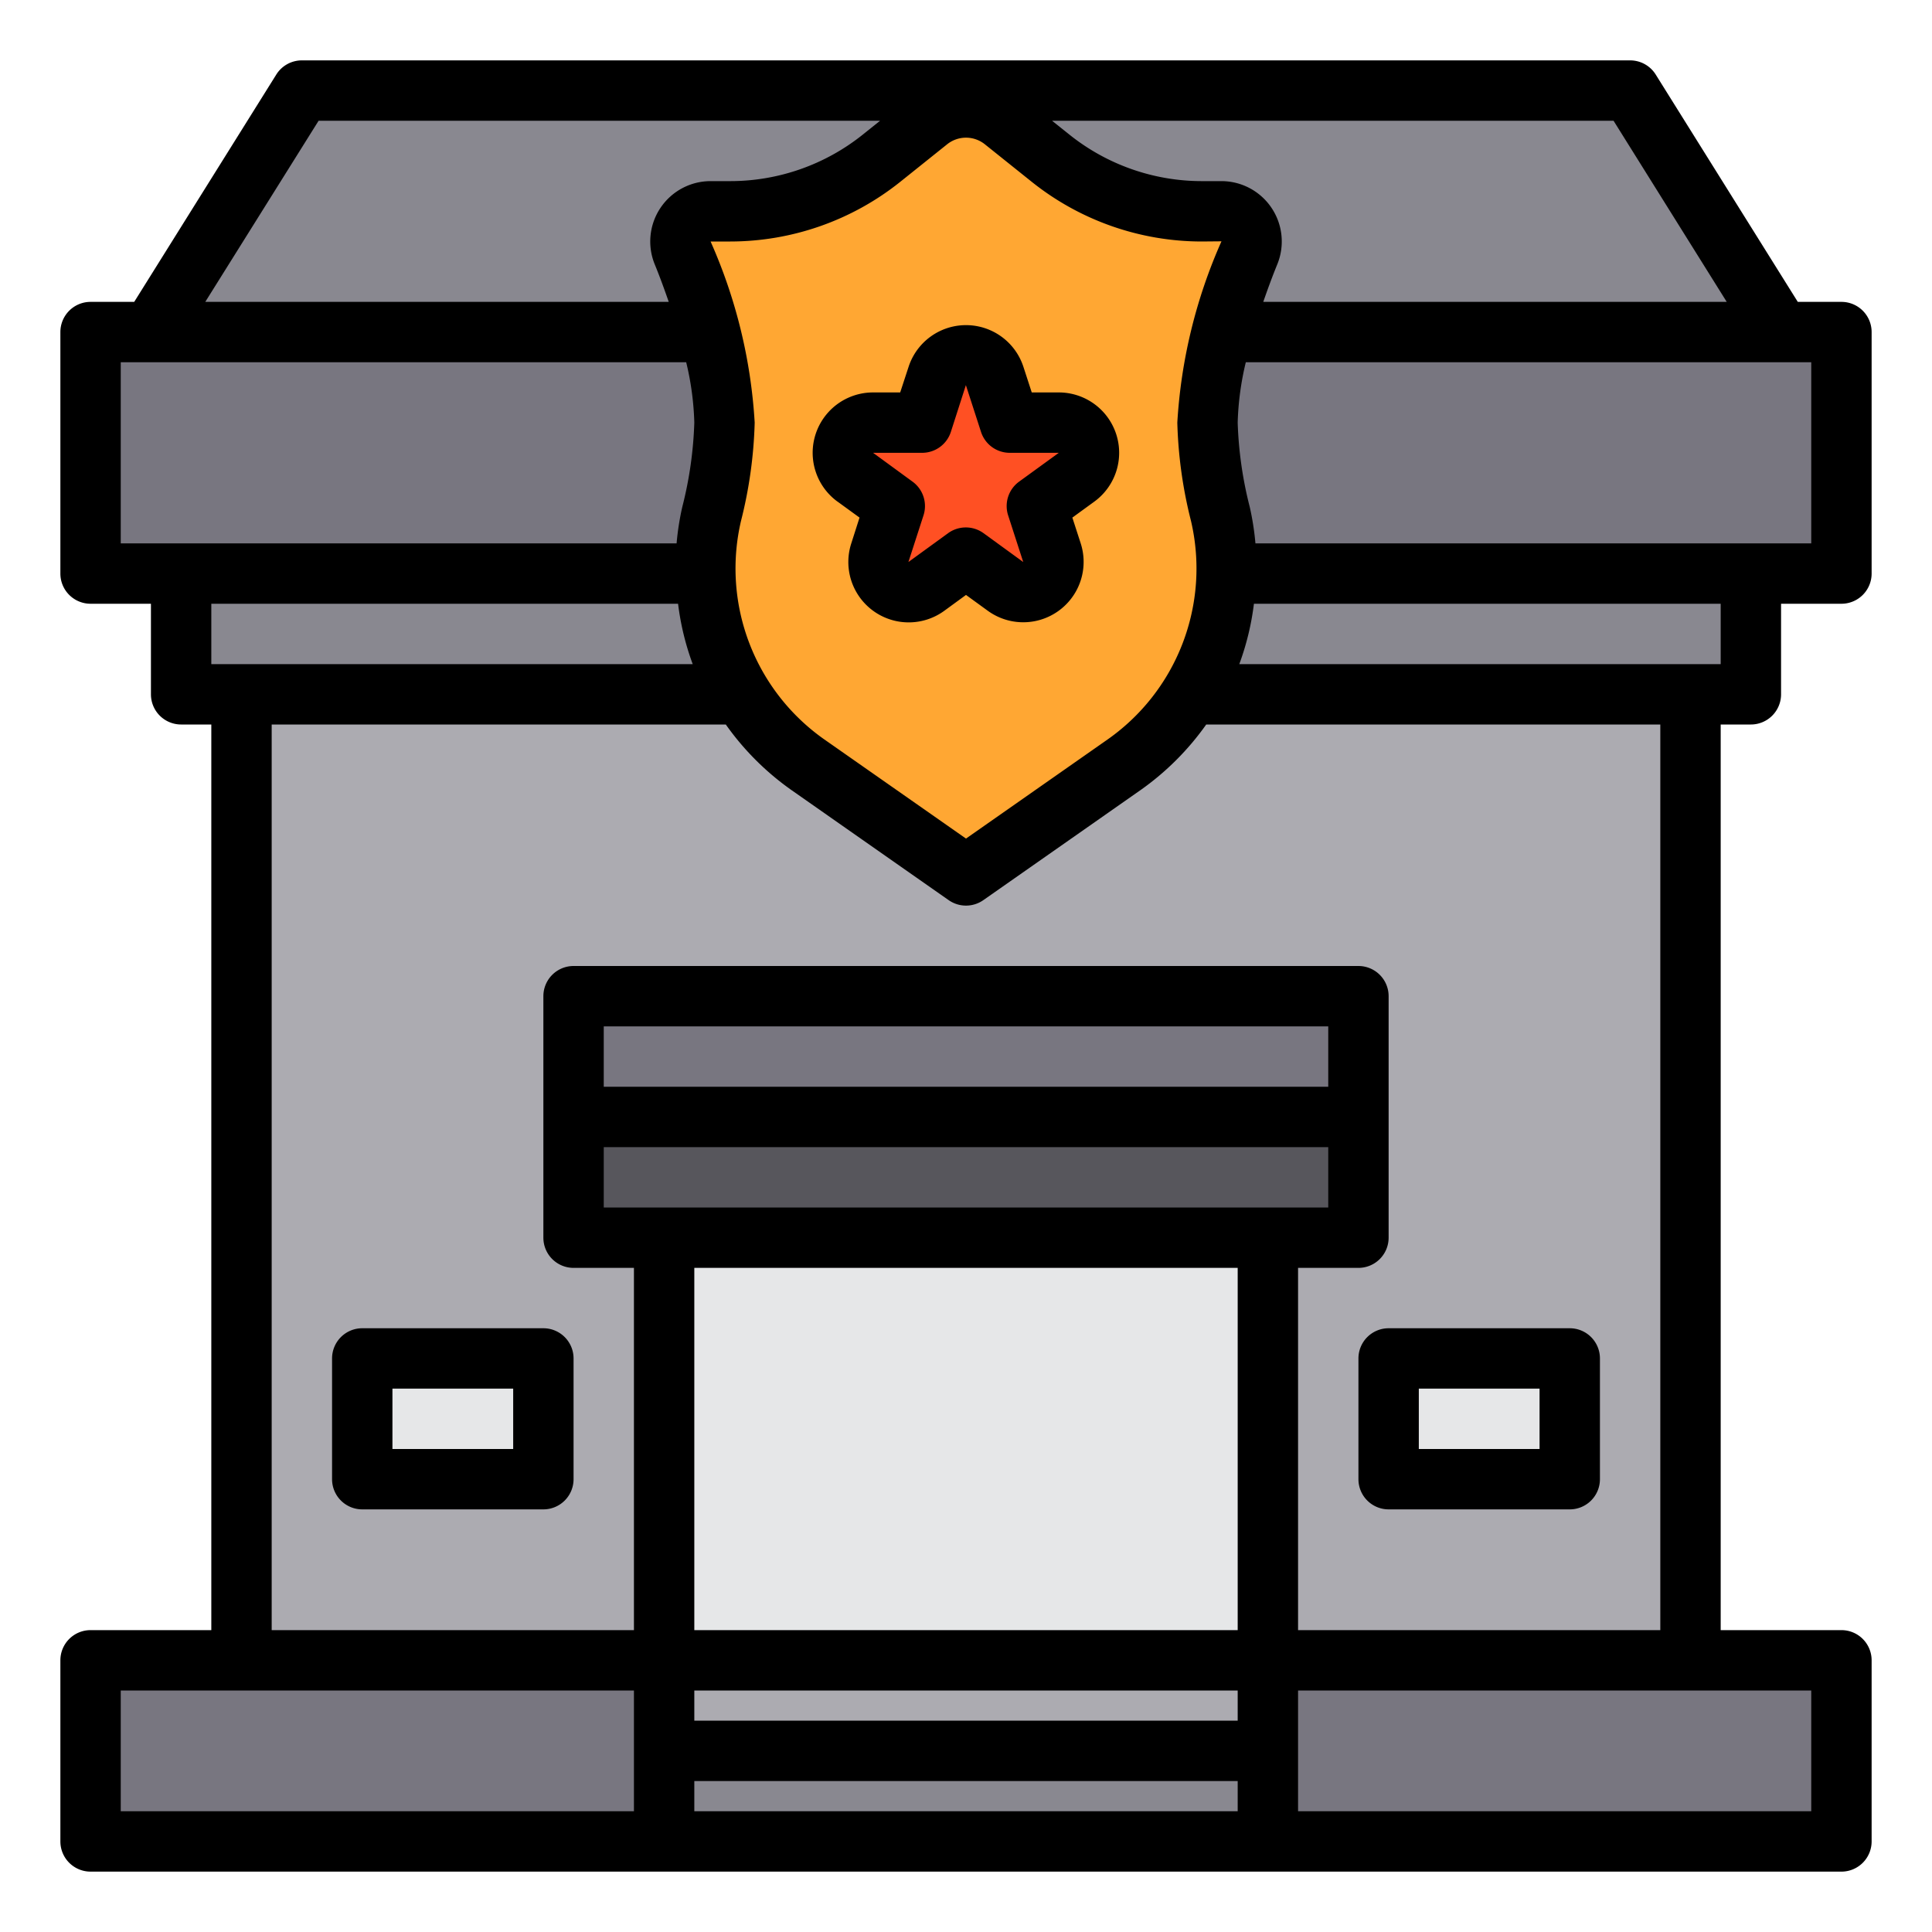 <svg height="512" viewBox="0 0 64 64" width="512" xmlns="http://www.w3.org/2000/svg"><g id="Police_Station" data-name="Police Station"><path d="m8 23h48v32h-48z" fill="#acabb1"/><path d="m40.64 19h-5.81-2.11-1.44-2.11-5.81-17.36v4h2 16.56 14.88 16.56 2v-4z" fill="#898890"/><path d="m59 11h-18.53-8.47-8.47-18.53-2v8h3 17.36 17.28 17.36 3v-8z" fill="#787680"/><path d="m54 3h-22-22l-5 8h18.53 8.47 8.47 18.53z" fill="#898890"/><path d="m22 41h20v14h-20z" fill="#e6e7e8"/><path d="m22 55h20v3h-20z" fill="#acabb1"/><path d="m22 58h20v3h-20z" fill="#898890"/><path d="m61 55v6h-19v-3-3h14z" fill="#787680"/><path d="m22 58v3h-19v-6h5 14z" fill="#787680"/><path d="m12 45h6v4h-6z" fill="#e6e7e8"/><path d="m46 45h6v4h-6z" fill="#e6e7e8"/><path d="m45 37v4h-3-20-3v-4z" fill="#57565c"/><path d="m19 33h26v4h-26z" fill="#787680"/><path d="m40.47 11a11.91 11.91 0 0 0 -.47 3 13.967 13.967 0 0 0 .43 3.03 8.2 8.2 0 0 1 .21 1.97 7.863 7.863 0 0 1 -1.2 4 8.17 8.17 0 0 1 -2.23 2.35l-5.21 3.65-5.21-3.65a8.17 8.17 0 0 1 -2.23-2.35 7.863 7.863 0 0 1 -1.2-4 8.2 8.2 0 0 1 .21-1.97 13.967 13.967 0 0 0 .43-3.03 11.91 11.91 0 0 0 -.47-3 27.06 27.06 0 0 0 -.92-2.63 1 1 0 0 1 .93-1.37h.65a8.028 8.028 0 0 0 5-1.75l1.56-1.25a2 2 0 0 1 2.5 0l1.56 1.25a8.028 8.028 0 0 0 5 1.75h.65a1 1 0 0 1 .93 1.37 27.06 27.06 0 0 0 -.92 2.63z" fill="#ffa733"/><g fill="#ff5023"><path d="m32.72 19h2.11a1 1 0 0 1 -1.52.43z"/><path d="m31.28 19-.59.43a1 1 0 0 1 -1.52-.43z"/><path d="m34.85 18.31a1.012 1.012 0 0 1 -.02.69h-2.11l-.72-.53-.72.53h-2.11a1.012 1.012 0 0 1 -.02-.69l.5-1.55-1.32-.95a1 1 0 0 1 .59-1.81h1.63l.5-1.55a1 1 0 0 1 1.9 0l.5 1.55h1.63a1 1 0 0 1 .59 1.81l-1.32.95z"/></g><path d="m27.747 16.618.726.528-.273.854a2 2 0 0 0 3.077 2.236l.723-.528.727.528a2 2 0 0 0 3.073-2.236l-.277-.854.726-.528a2 2 0 0 0 -1.171-3.618h-.9l-.278-.854a2 2 0 0 0 -3.8 0l-.28.854h-.9a2 2 0 0 0 -1.175 3.618zm2.8-1.618a1 1 0 0 0 .951-.691l.5-1.557v.012l.5 1.545a1 1 0 0 0 .951.691h1.625l-1.315.955a1 1 0 0 0 -.363 1.118l.5 1.545-1.314-.955a1 1 0 0 0 -1.176 0l-1.314.955.5-1.545a1 1 0 0 0 -.363-1.118l-1.307-.955z"/><path d="m58 24a1 1 0 0 0 1-1v-3h2a1 1 0 0 0 1-1v-8a1 1 0 0 0 -1-1h-1.446l-4.706-7.53a1 1 0 0 0 -.848-.47h-44a1 1 0 0 0 -.848.47l-4.706 7.53h-1.446a1 1 0 0 0 -1 1v8a1 1 0 0 0 1 1h2v3a1 1 0 0 0 1 1h1v30h-4a1 1 0 0 0 -1 1v6a1 1 0 0 0 1 1h58a1 1 0 0 0 1-1v-6a1 1 0 0 0 -1-1h-4v-30zm-1-2h-15.947a8.865 8.865 0 0 0 .485-2h15.462zm-32.454-4.741a14.793 14.793 0 0 0 .454-3.259 17.252 17.252 0 0 0 -1.461-6h.655a9.029 9.029 0 0 0 5.622-1.972l1.559-1.248a1 1 0 0 1 1.25 0l1.559 1.248a9.029 9.029 0 0 0 5.622 1.972l.657-.006a17.276 17.276 0 0 0 -1.463 6.006 14.809 14.809 0 0 0 .454 3.26 6.919 6.919 0 0 1 -2.814 7.271l-4.64 3.248-4.641-3.248a6.921 6.921 0 0 1 -2.813-7.272zm35.454.741h-18.412a9.013 9.013 0 0 0 -.187-1.2 12.88 12.88 0 0 1 -.401-2.8 9.582 9.582 0 0 1 .269-2h18.731zm-2.8-8h-15.353c.142-.407.291-.819.466-1.247a2 2 0 0 0 -1.852-2.753h-.655a7.022 7.022 0 0 1 -4.372-1.534l-.583-.466h18.6zm-46.646-6h18.6l-.582.466a7.027 7.027 0 0 1 -4.378 1.534h-.655a2 2 0 0 0 -1.851 2.754c.175.427.323.839.465 1.246h-15.353zm-6.554 8h18.731a9.582 9.582 0 0 1 .269 2 12.88 12.88 0 0 1 -.4 2.8 8.988 8.988 0 0 0 -.187 1.2h-18.413zm18.462 8a8.865 8.865 0 0 0 .485 2h-15.947v-2zm-18.462 36h17v4h-17zm40-20h-24v-2h24zm-24 2h24v2h-24zm21 4v12h-18v-12zm-18 17h18v1h-18zm18-2h-18v-1h18zm19 3h-17v-4h17zm-5-6h-12v-12h2a1 1 0 0 0 1-1v-8a1 1 0 0 0 -1-1h-26a1 1 0 0 0 -1 1v8a1 1 0 0 0 1 1h2v12h-12v-30h15.043a9.048 9.048 0 0 0 2.17 2.169l5.214 3.65a1 1 0 0 0 1.146 0l5.214-3.65a9.07 9.07 0 0 0 2.171-2.169h15.042z"/><path d="m45 45v4a1 1 0 0 0 1 1h6a1 1 0 0 0 1-1v-4a1 1 0 0 0 -1-1h-6a1 1 0 0 0 -1 1zm2 1h4v2h-4z"/><path d="m12 44a1 1 0 0 0 -1 1v4a1 1 0 0 0 1 1h6a1 1 0 0 0 1-1v-4a1 1 0 0 0 -1-1zm5 4h-4v-2h4z"/></g></svg>
